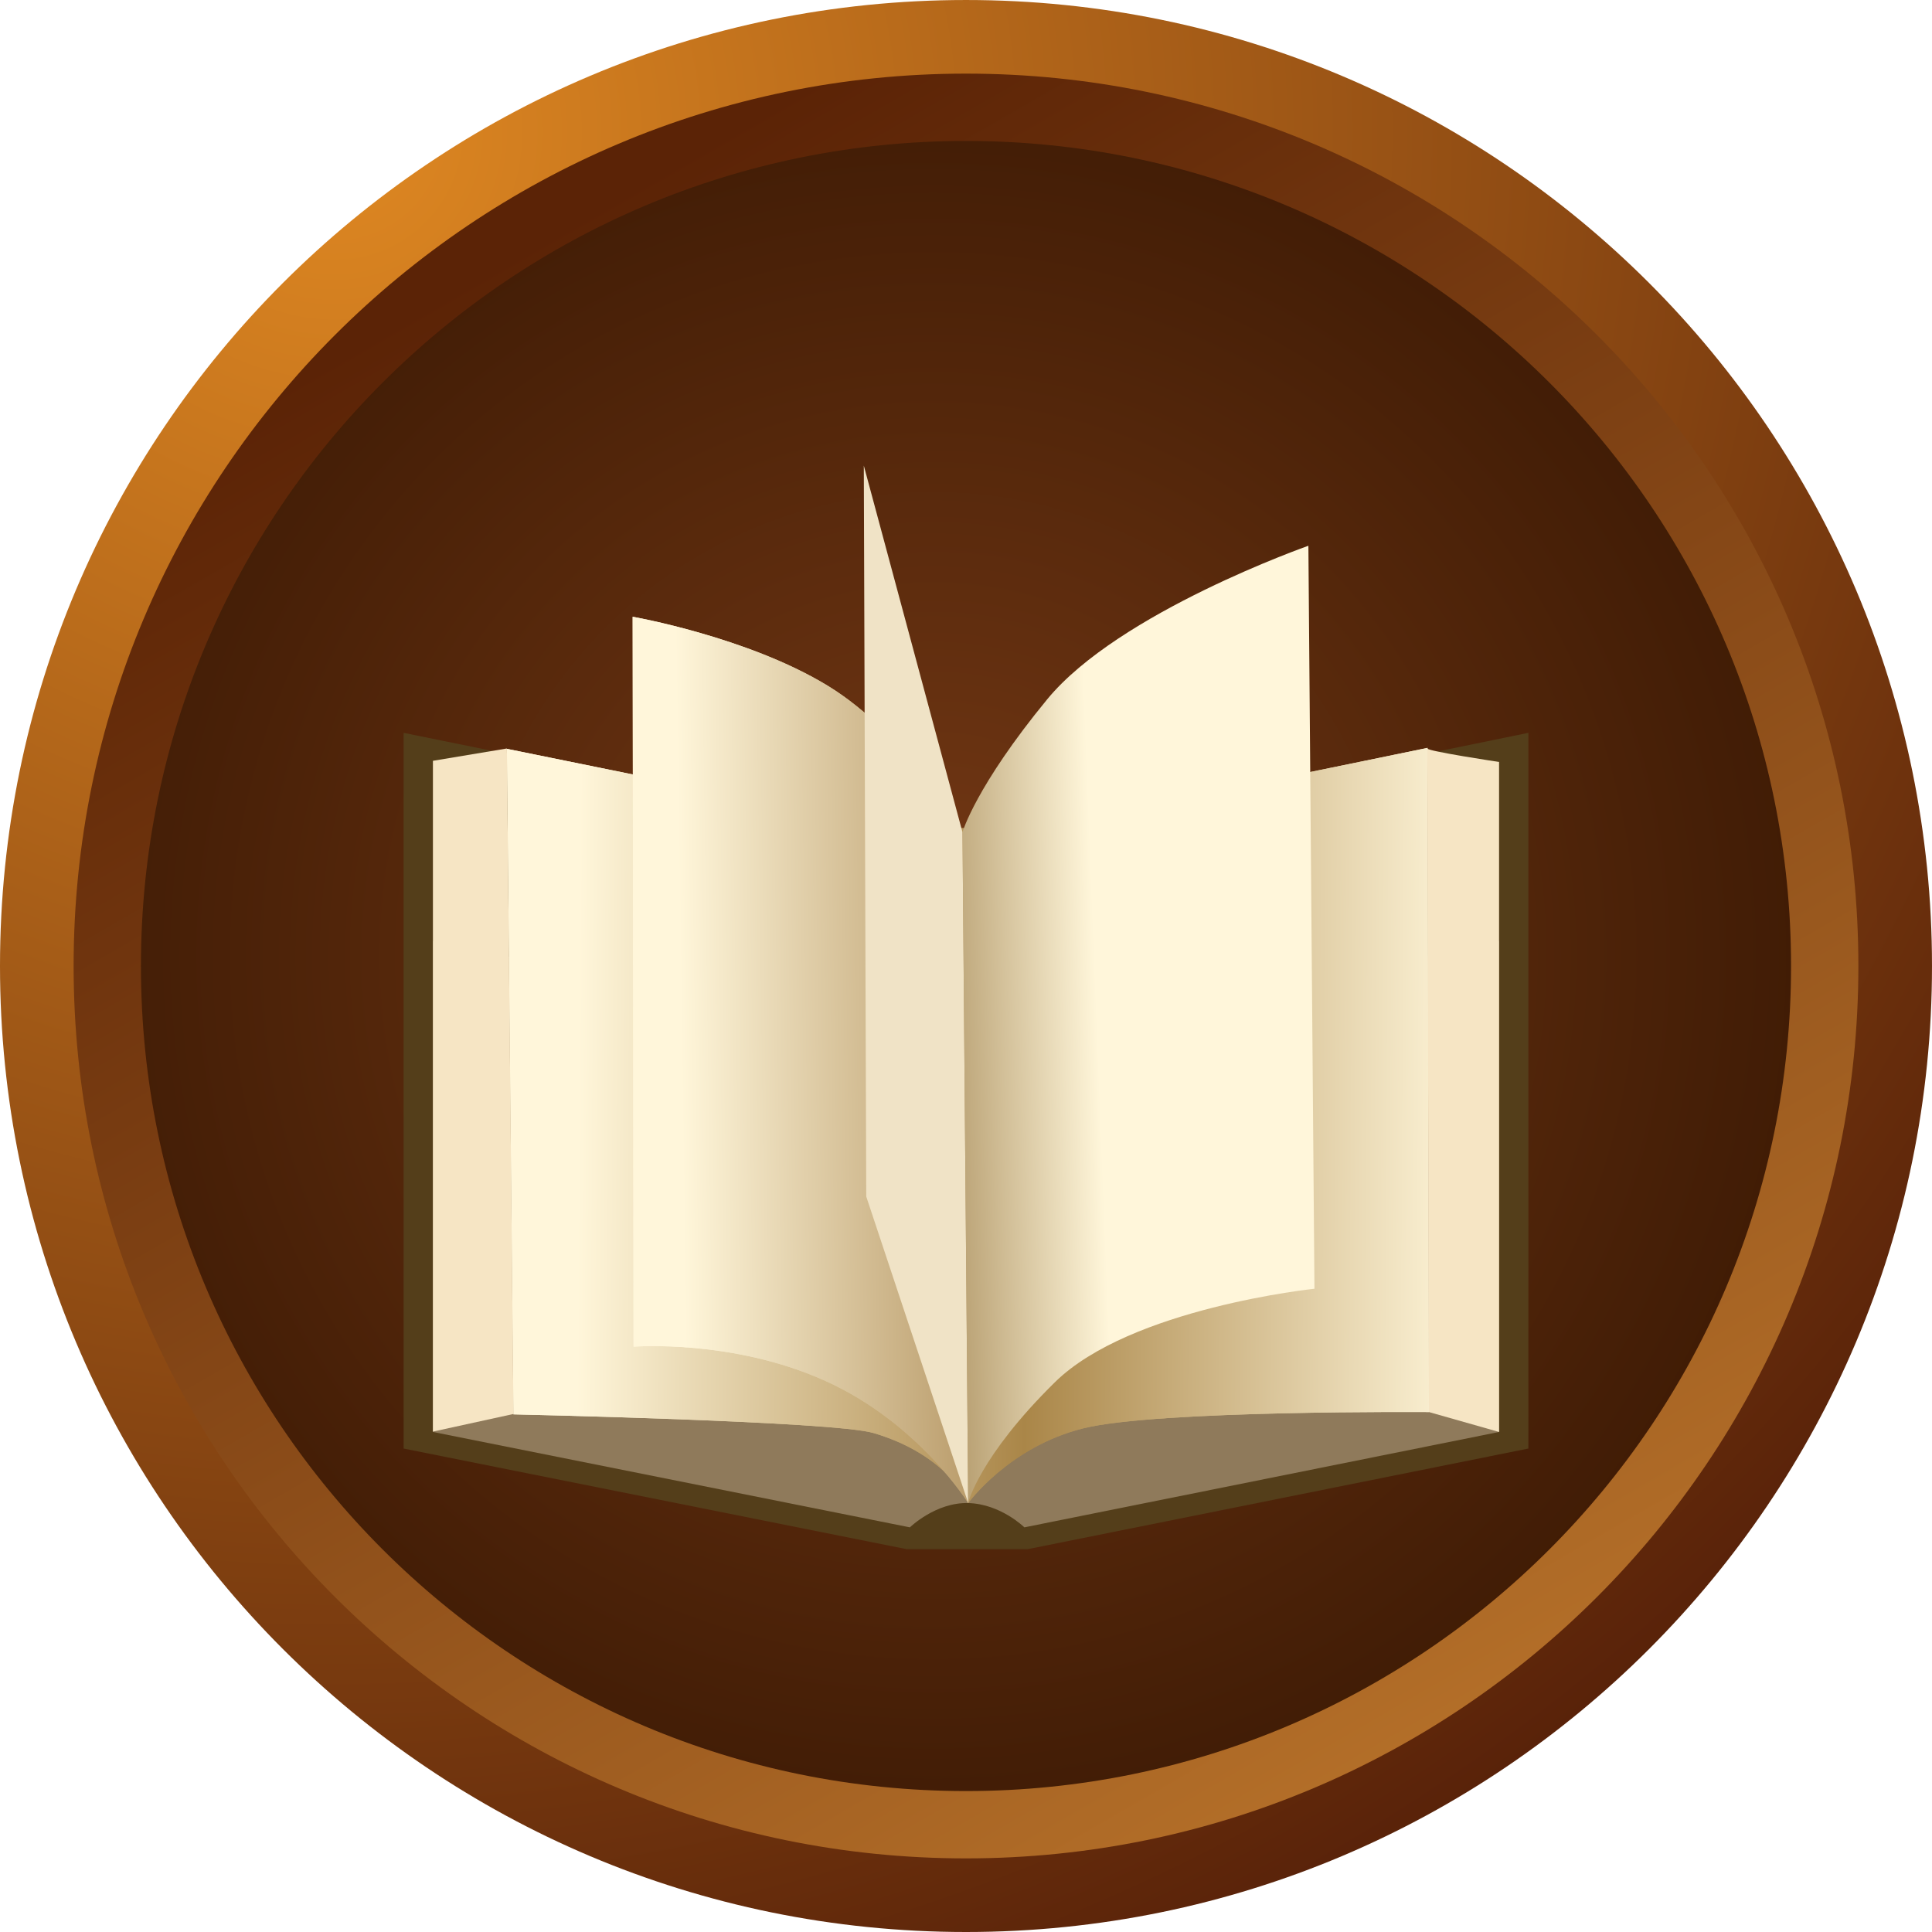 <svg xmlns="http://www.w3.org/2000/svg" xmlns:xlink="http://www.w3.org/1999/xlink" version="1.1" width="266.707" height="266.707" viewBox="907.897,535.856,266.707,266.707"><defs id="element-1370"><clipPath id="clip-1"><path d="M907.897,802.563v-266.707h266.707v266.707z" id="element-1371" fill="none" stroke="none" stroke-width="1" stroke-linecap="butt" stroke-linejoin="miter" stroke-dasharray=""/></clipPath><radialGradient cx="954.08" cy="554.042" r="292.071" gradientUnits="userSpaceOnUse" id="color-1"><stop offset="0" stop-color="#df8822" id="element-1372"/><stop offset="1" stop-color="#521d08" id="element-1373"/></radialGradient><linearGradient x1="986.919" y1="566.06" x2="1109.739" y2="779.133" gradientUnits="userSpaceOnUse" id="color-2"><stop offset="0" stop-color="#5b2306" id="element-1374"/><stop offset="1" stop-color="#b57029" id="element-1375"/></linearGradient><radialGradient cx="1036.732" cy="667.798" r="128.056" gradientUnits="userSpaceOnUse" id="color-3"><stop offset="0" stop-color="#753915" id="element-1376"/><stop offset="1" stop-color="#3d1a04" id="element-1377"/></radialGradient><linearGradient x1="1110.326" y1="709.605" x2="987.623" y2="708.94" gradientUnits="userSpaceOnUse" id="color-4"><stop offset="0" stop-color="#fff6da" id="element-1378"/><stop offset="0.496" stop-color="#aa8648" id="element-1379"/><stop offset="1" stop-color="#fff6da" id="element-1380"/></linearGradient><linearGradient x1="1110.326" y1="709.605" x2="987.623" y2="708.94" gradientUnits="userSpaceOnUse" id="color-5"><stop offset="0" stop-color="#fff6da" id="element-1381"/><stop offset="0.496" stop-color="#aa8648" id="element-1382"/><stop offset="1" stop-color="#fff6da" id="element-1383"/></linearGradient><linearGradient x1="1001.982" y1="686.189" x2="1067.177" y2="685.271" gradientUnits="userSpaceOnUse" id="color-6"><stop offset="0" stop-color="#fff6da" id="element-1384"/><stop offset="1" stop-color="#8c6122" id="element-1385"/></linearGradient><linearGradient x1="1001.982" y1="686.189" x2="1067.177" y2="685.271" gradientUnits="userSpaceOnUse" id="color-7"><stop offset="0" stop-color="#fff6da" id="element-1386"/><stop offset="1" stop-color="#8c6122" id="element-1387"/></linearGradient><linearGradient x1="1060.29" y1="700.422" x2="1024.938" y2="701.799" gradientUnits="userSpaceOnUse" id="color-8"><stop offset="0" stop-color="#fff6da" id="element-1388"/><stop offset="1" stop-color="#87642a" id="element-1389"/></linearGradient></defs><g fill="none" fill-rule="nonzero" stroke="none" stroke-width="none" stroke-linecap="none" stroke-linejoin="none" stroke-miterlimit="10" stroke-dasharray="none" stroke-dashoffset="0" font-family="none" font-weight="none" font-size="none" text-anchor="none" id="element-1390"><g id="element-1391"><g clip-path="url(#clip-1)" id="Group 1"><g id="element-1392" stroke="#000000" stroke-width="0" stroke-linecap="round" stroke-linejoin="round" stroke-dasharray="8,9"><g id="element-1393"><g id="element-1394"><path d="M907.897,669.21c0,-73.649 59.704,-133.353 133.353,-133.353c73.649,0 133.353,59.704 133.353,133.353c0,73.649 -59.704,133.353 -133.353,133.353c-73.649,0 -133.353,-59.704 -133.353,-133.353z" id="Path 1" fill="url(#color-1)"/><path d="M918.059,669.21c0,-68.036 55.154,-123.191 123.191,-123.191c68.036,0 123.191,55.154 123.191,123.191c0,68.036 -55.154,123.191 -123.191,123.191c-68.036,0 -123.191,-55.154 -123.191,-123.191z" id="element-1395" fill="url(#color-2)"/><path d="M927.353,669.21c0,-62.904 50.994,-113.897 113.897,-113.897c62.904,0 113.897,50.994 113.897,113.897c0,62.904 -50.994,113.897 -113.897,113.897c-62.904,0 -113.897,-50.994 -113.897,-113.897z" id="element-1396" fill="url(#color-3)"/></g></g></g></g></g><path d="M1049.75,749.716h-16.671l-69.465,-13.893v-98.801l68.274,13.893c0,0 17.465,-0.397 17.465,0c0,0.397 69.533,-13.893 69.533,-13.893v98.801z" id="element-1397" fill="#543e1a" stroke="#000000" stroke-width="0" stroke-linecap="round" stroke-linejoin="round" stroke-dasharray=""/><path d="M1049.307,746.703c0,0 -3.274,-3.236 -7.756,-3.353c-4.482,-0.118 -8.047,3.353 -8.047,3.353l-65.843,-13.169v-67.752l64.715,13.169c0,0 16.555,-0.376 16.555,0c0,0.376 65.908,-13.169 65.908,-13.169v67.752z" id="element-1398" fill="#8f7a5b" stroke="#000000" stroke-width="0" stroke-linecap="round" stroke-linejoin="round" stroke-dasharray=""/><g fill="url(#color-4)" stroke="#000000" stroke-width="0" stroke-linecap="round" stroke-linejoin="round" stroke-dasharray="" id="element-1399"><g id="element-1400"><path d="M1105.154,730.785c0,0 -37.422,-0.292 -47.685,2.242c-10.263,2.533 -15.918,10.324 -15.918,10.324c0,0 -2.646,-6.59 -13.064,-9.671c-5.516,-1.631 -49.707,-2.575 -49.707,-2.575l-0.906,-91.873l54.502,11.088c0,0 16.555,-0.376 16.555,0c0,0.376 56.033,-11.222 56.033,-11.222z" id="element-1401"/></g></g><g fill="url(#color-5)" stroke="#000000" stroke-width="0" stroke-linecap="round" stroke-linejoin="round" stroke-dasharray="" id="element-1402"><path d="M1105.154,730.785c0,0 -37.422,-0.292 -47.685,2.242c-10.263,2.533 -15.918,10.324 -15.918,10.324c0,0 -2.646,-6.59 -13.064,-9.671c-5.516,-1.631 -49.707,-2.575 -49.707,-2.575l-0.906,-91.873l54.502,11.088c0,0 16.555,-0.376 16.555,0c0,0.376 56.033,-11.222 56.033,-11.222z" id="element-1403"/></g><path d="M978.78,731.052l-11.119,2.431v-92.6l10.213,-1.704z" id="element-1404" fill="#f6e5c4" stroke="#000000" stroke-width="0" stroke-linecap="round" stroke-linejoin="round" stroke-dasharray=""/><g fill="url(#color-6)" stroke="#000000" stroke-width="0" stroke-linecap="round" stroke-linejoin="round" stroke-dasharray="" id="element-1405"><g id="element-1406"><path d="M1021.864,726.499c-12.88,-5.827 -26.506,-4.737 -26.506,-4.737l-0.124,-100.764c0,0 15.917,2.792 26.957,9.539c11.04,6.747 18.573,20.197 18.573,20.197l0.788,92.616c0,0 -6.808,-11.024 -19.687,-16.851z" id="element-1407"/></g></g><g fill="url(#color-7)" stroke="#000000" stroke-width="0" stroke-linecap="round" stroke-linejoin="round" stroke-dasharray="" id="element-1408"><path d="M1021.864,726.499c-12.88,-5.827 -26.506,-4.737 -26.506,-4.737l-0.124,-100.764c0,0 15.917,2.792 26.957,9.539c11.04,6.747 18.573,20.197 18.573,20.197l0.788,92.616c0,0 -6.808,-11.024 -19.687,-16.851z" id="element-1409"/></g><path d="M1105.154,730.785c0,0 -0.217,-91.981 -0.217,-91.605c0,0.376 9.902,1.863 9.902,1.863v92.491z" id="element-1410" fill="#f6e5c4" stroke="#000000" stroke-width="0" stroke-linecap="round" stroke-linejoin="round" stroke-dasharray=""/><path d="M1027.479,701.036l-0.336,-100.906l13.62,50.604l0.788,92.616z" id="element-1411" fill="#f0e3c6" stroke="#000000" stroke-width="0" stroke-linecap="round" stroke-linejoin="round" stroke-dasharray=""/><g fill="url(#color-8)" stroke="#000000" stroke-width="0" stroke-linecap="round" stroke-linejoin="round" stroke-dasharray="8,9" id="element-1412"><g id="element-1413"><path d="M1089.354,713.765l-0.838,-102.568c0,0 -26.174,9.178 -36.052,21.192c-9.878,12.014 -11.701,18.345 -11.701,18.345l0.788,92.573c0,0 1.53,-6.355 11.958,-16.626c10.428,-10.271 35.845,-12.917 35.845,-12.917z" id="element-1414"/></g></g></g></svg>
